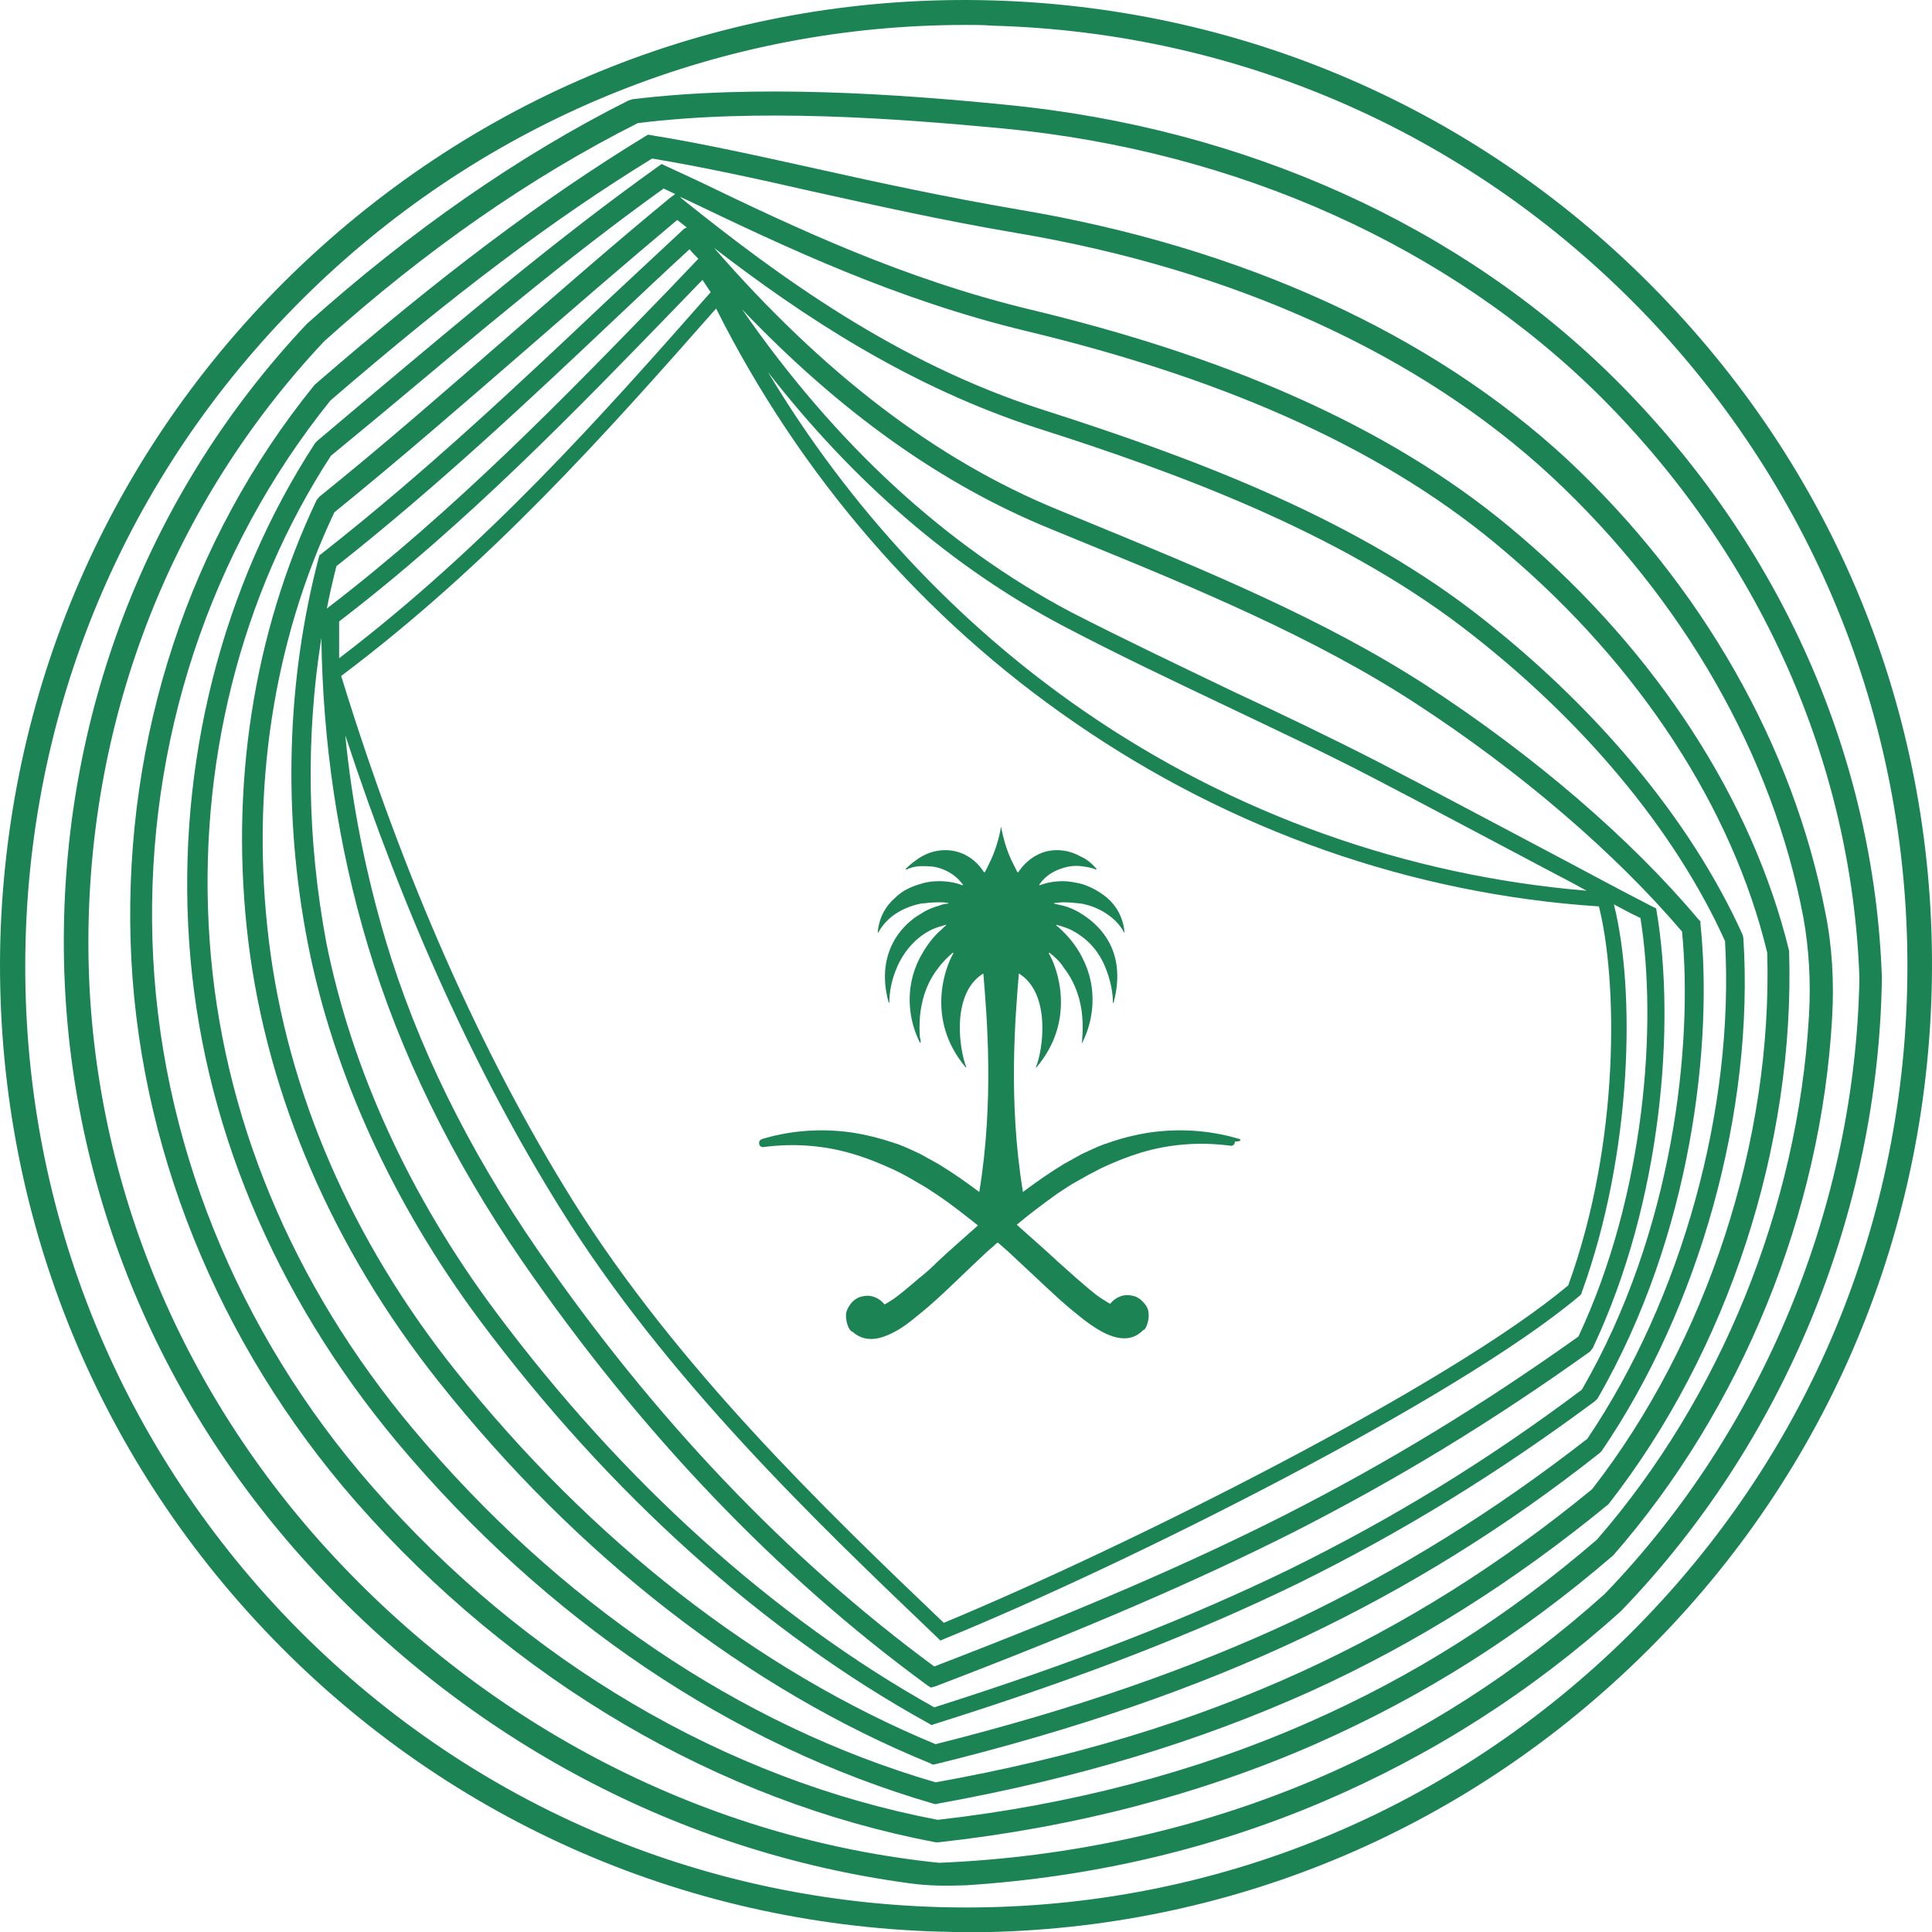 <svg width="32" height="32" viewBox="0 0 32 32" fill="none" xmlns="http://www.w3.org/2000/svg">
<path d="M20.522 18.863C20.138 18.75 19.63 18.671 19.02 18.761C18.806 18.795 18.58 18.851 18.354 18.93C18.332 18.942 18.309 18.942 18.287 18.953C18.162 18.998 18.049 19.055 17.925 19.111C17.823 19.168 17.722 19.224 17.62 19.28C17.395 19.416 17.169 19.574 16.943 19.743C16.694 18.23 16.819 16.819 16.875 16.13C16.875 16.13 16.875 16.119 16.886 16.13C17.417 16.469 17.27 17.417 17.157 17.677C17.157 17.677 17.169 17.688 17.169 17.677C17.835 16.887 17.507 16.017 17.372 15.791C17.372 15.791 17.372 15.78 17.383 15.78C17.485 15.859 17.564 15.938 17.62 16.029C17.823 16.288 17.903 16.582 17.925 16.83C17.936 16.966 17.936 17.09 17.925 17.192C17.925 17.214 17.925 17.248 17.914 17.271C17.914 17.271 17.914 17.271 17.925 17.271C18.106 16.921 18.196 16.379 17.925 15.859C17.857 15.724 17.756 15.577 17.62 15.441C17.586 15.408 17.541 15.363 17.496 15.329V15.317C17.541 15.329 17.575 15.34 17.609 15.351C17.722 15.385 17.823 15.441 17.914 15.509C18.117 15.656 18.253 15.859 18.332 16.085C18.399 16.266 18.433 16.446 18.433 16.605C18.433 16.616 18.445 16.616 18.445 16.605C18.569 16.142 18.49 15.791 18.332 15.543C18.219 15.363 18.061 15.227 17.914 15.137C17.812 15.069 17.699 15.024 17.609 15.001C17.553 14.99 17.507 14.979 17.462 14.967C17.451 14.967 17.462 14.956 17.462 14.956C17.507 14.956 17.564 14.945 17.609 14.945C17.722 14.945 17.823 14.956 17.914 14.967C18.095 15.001 18.23 15.069 18.332 15.137C18.501 15.25 18.591 15.385 18.614 15.441H18.625C18.603 15.193 18.49 15.001 18.332 14.866C18.207 14.764 18.061 14.685 17.914 14.64C17.812 14.617 17.711 14.595 17.609 14.595C17.474 14.595 17.338 14.617 17.225 14.662C17.225 14.662 17.214 14.662 17.214 14.651C17.316 14.504 17.451 14.425 17.598 14.38C17.699 14.346 17.801 14.335 17.903 14.346C17.993 14.358 18.083 14.369 18.151 14.403C18.151 14.403 18.162 14.403 18.162 14.391C18.083 14.301 18.004 14.233 17.903 14.188C17.801 14.132 17.699 14.098 17.598 14.087C17.327 14.053 17.056 14.166 16.864 14.448H16.852C16.819 14.38 16.785 14.312 16.751 14.245C16.672 14.075 16.615 13.883 16.581 13.691C16.548 13.883 16.491 14.075 16.412 14.245C16.378 14.312 16.344 14.391 16.311 14.448H16.299C16.119 14.166 15.836 14.053 15.565 14.087C15.464 14.098 15.362 14.132 15.261 14.188C15.17 14.245 15.08 14.312 15.001 14.391C15.001 14.391 15.001 14.403 15.012 14.403C15.08 14.369 15.17 14.346 15.261 14.346C15.362 14.346 15.464 14.346 15.565 14.38C15.712 14.425 15.848 14.516 15.949 14.651C15.949 14.651 15.949 14.662 15.938 14.662C15.825 14.617 15.69 14.595 15.554 14.595C15.452 14.595 15.351 14.606 15.249 14.64C15.091 14.685 14.944 14.753 14.831 14.866C14.673 15.001 14.56 15.193 14.538 15.441C14.538 15.453 14.549 15.453 14.549 15.441C14.583 15.385 14.662 15.25 14.831 15.137C14.933 15.069 15.08 15.001 15.249 14.967C15.339 14.956 15.441 14.945 15.554 14.945C15.599 14.945 15.644 14.945 15.701 14.956C15.712 14.956 15.712 14.967 15.701 14.967C15.656 14.967 15.611 14.979 15.554 15.001C15.464 15.024 15.351 15.069 15.249 15.137C15.091 15.227 14.944 15.363 14.831 15.543C14.673 15.803 14.594 16.153 14.719 16.605C14.719 16.616 14.73 16.605 14.73 16.605C14.73 16.446 14.764 16.255 14.831 16.085C14.911 15.871 15.046 15.667 15.249 15.509C15.339 15.441 15.441 15.385 15.554 15.351C15.588 15.34 15.633 15.329 15.667 15.317C15.667 15.317 15.678 15.317 15.667 15.329C15.622 15.363 15.588 15.408 15.543 15.441C15.407 15.577 15.317 15.713 15.238 15.859C14.967 16.379 15.057 16.921 15.238 17.271H15.249C15.249 17.248 15.249 17.214 15.238 17.192C15.227 17.09 15.227 16.966 15.238 16.83C15.261 16.582 15.339 16.288 15.543 16.029C15.611 15.938 15.69 15.859 15.78 15.78C15.78 15.78 15.791 15.78 15.791 15.791C15.656 16.017 15.328 16.887 15.994 17.677H16.006C15.893 17.406 15.746 16.469 16.277 16.13H16.288C16.344 16.819 16.469 18.23 16.22 19.743C15.994 19.574 15.769 19.416 15.543 19.28C15.441 19.224 15.339 19.168 15.238 19.111C15.114 19.055 15.001 18.998 14.877 18.953C14.854 18.942 14.831 18.942 14.809 18.93C14.572 18.851 14.346 18.795 14.131 18.761C13.522 18.671 13.014 18.75 12.63 18.863C12.596 18.874 12.573 18.896 12.573 18.93C12.573 18.976 12.607 19.009 12.652 18.998C13.172 18.93 13.668 18.976 14.12 19.111C14.357 19.179 14.572 19.269 14.798 19.371C14.944 19.439 15.08 19.517 15.215 19.597C15.317 19.653 15.419 19.721 15.52 19.788C15.757 19.947 15.983 20.127 16.198 20.297C15.96 20.511 15.723 20.714 15.52 20.906C15.419 21.008 15.317 21.098 15.215 21.177C15.057 21.313 14.911 21.437 14.798 21.516C14.741 21.55 14.696 21.584 14.651 21.606C14.572 21.505 14.436 21.437 14.29 21.471C14.222 21.482 14.165 21.516 14.12 21.561C14.075 21.606 14.041 21.663 14.018 21.731C13.996 21.843 14.041 21.99 14.086 22.035C14.098 22.047 14.109 22.058 14.12 22.058C14.312 22.227 14.538 22.205 14.798 22.069C14.933 22.002 15.069 21.9 15.215 21.776C15.317 21.697 15.419 21.606 15.52 21.516C15.78 21.279 16.051 21.008 16.356 20.726C16.412 20.68 16.469 20.624 16.525 20.579C16.581 20.624 16.638 20.68 16.694 20.726C16.999 21.008 17.282 21.279 17.53 21.505C17.632 21.595 17.733 21.685 17.835 21.764C17.982 21.889 18.128 21.99 18.253 22.058C18.512 22.194 18.738 22.216 18.919 22.047C18.93 22.035 18.941 22.024 18.953 22.024C18.998 21.979 19.043 21.832 19.02 21.719C19.009 21.651 18.964 21.595 18.919 21.55C18.874 21.505 18.817 21.471 18.749 21.46C18.603 21.426 18.467 21.494 18.388 21.595C18.343 21.573 18.298 21.539 18.241 21.505C18.117 21.426 17.982 21.302 17.823 21.166C17.733 21.087 17.632 20.997 17.519 20.895C17.316 20.703 17.078 20.5 16.841 20.285C17.056 20.105 17.282 19.935 17.519 19.766C17.62 19.698 17.722 19.631 17.823 19.574C17.959 19.495 18.106 19.416 18.241 19.348C18.456 19.247 18.682 19.156 18.907 19.088C19.359 18.953 19.856 18.908 20.375 18.976C20.421 18.987 20.454 18.953 20.454 18.908C20.567 18.908 20.556 18.874 20.522 18.863Z" fill="#1B8354"/>
<path d="M17.089 5.133C14.966 4.625 13.159 3.767 11.567 2.999L10.958 2.717L10.879 2.773C9.253 3.936 7.728 5.223 6.114 6.578L5.256 7.301L5.222 7.335C3.675 9.706 2.93 12.642 3.133 15.6C3.336 18.569 4.533 21.437 6.577 23.887C9.049 26.834 12.12 28.901 15.451 29.872L15.496 29.883L15.542 29.872C17.856 29.454 19.866 28.844 21.718 28.009C23.479 27.207 25.071 26.202 26.641 24.915C28.617 22.386 29.735 18.976 29.633 15.747C29.023 13.251 27.442 10.812 25.184 8.882C23.22 7.188 20.566 5.969 17.089 5.133ZM5.617 10.293C7.751 8.656 9.546 6.793 11.285 4.998L11.635 4.636C11.68 4.704 11.725 4.772 11.771 4.84C9.941 6.917 8.045 9.051 5.617 10.903C5.617 10.7 5.617 10.496 5.617 10.293ZM25.975 21.29C23.965 22.973 18.624 25.637 15.632 26.879C13.656 24.994 11.217 22.645 9.49 19.89C7.977 17.463 6.678 14.538 5.651 11.196C8.112 9.345 10.02 7.199 11.861 5.11C13.25 7.877 15.293 10.248 17.811 11.975C20.397 13.759 23.389 14.809 26.483 15.013C26.788 16.221 26.844 18.897 25.975 21.29ZM9.287 20.026C11.037 22.837 13.521 25.208 15.519 27.117L15.576 27.173L15.655 27.139C18.669 25.908 24.145 23.165 26.166 21.46L26.189 21.437L26.2 21.403C27.036 19.1 27.092 16.413 26.731 14.979C26.878 15.058 27.025 15.137 27.171 15.205C27.454 16.966 27.25 19.777 26.144 22.137C24.541 23.278 23.005 24.215 21.3 25.084C19.719 25.886 17.913 26.665 15.474 27.602C13.035 25.807 10.833 23.492 8.914 20.715C7.751 19.032 6.904 17.305 6.385 15.566C6.057 14.459 5.831 13.33 5.719 12.179C6.701 15.171 7.898 17.802 9.287 20.026ZM17.947 11.772C15.835 10.316 14.051 8.385 12.719 6.161C14.142 7.99 15.779 9.401 17.597 10.361C18.477 10.824 19.403 11.264 20.306 11.693C21.108 12.077 21.932 12.461 22.712 12.867C23.649 13.353 24.552 13.838 25.41 14.29C25.704 14.448 25.997 14.595 26.279 14.753C23.31 14.505 20.431 13.488 17.947 11.772ZM11.082 4.794C9.343 6.59 7.536 8.453 5.414 10.079C5.459 9.841 5.515 9.604 5.572 9.378C7.243 8.057 8.745 6.646 10.201 5.269C10.608 4.885 11.014 4.501 11.421 4.128C11.466 4.185 11.511 4.23 11.567 4.286L11.082 4.794ZM5.323 10.564C5.346 12.291 5.594 13.996 6.091 15.656C6.622 17.429 7.48 19.19 8.654 20.895C10.608 23.729 12.866 26.089 15.35 27.907L15.418 27.952L15.496 27.93C17.981 26.981 19.81 26.191 21.424 25.378C23.152 24.497 24.71 23.549 26.336 22.386L26.381 22.329C27.544 19.868 27.747 16.932 27.442 15.114L27.431 15.046L27.363 15.013C26.788 14.719 26.189 14.392 25.546 14.053C24.687 13.601 23.784 13.116 22.847 12.63C22.057 12.224 21.232 11.829 20.431 11.456C19.539 11.027 18.613 10.587 17.732 10.135C15.666 9.04 13.837 7.357 12.29 5.122C13.916 6.827 15.598 8.024 17.393 8.757L17.89 8.961C19.798 9.74 21.763 10.553 23.445 11.648C25.195 12.788 26.754 14.132 27.86 15.43C28.041 17.293 27.725 20.387 26.2 23.018C24.62 24.203 23.084 25.141 21.368 25.988C19.697 26.8 17.823 27.534 15.474 28.279C12.809 26.789 10.303 24.531 8.214 21.731C6.78 19.811 5.82 17.7 5.402 15.6C5.086 13.895 5.064 12.19 5.323 10.564ZM11.33 3.789C10.879 4.207 10.438 4.625 9.987 5.043C8.53 6.42 7.017 7.843 5.335 9.164L5.29 9.198L5.278 9.243C4.748 11.264 4.68 13.477 5.098 15.622C5.515 17.756 6.498 19.924 7.954 21.878C10.088 24.734 12.651 27.038 15.372 28.539L15.429 28.573L15.496 28.55C17.901 27.794 19.81 27.049 21.503 26.225C23.242 25.366 24.8 24.407 26.415 23.21L26.46 23.165C28.041 20.432 28.368 17.226 28.165 15.306V15.261L28.131 15.227C27.013 13.895 25.41 12.517 23.626 11.354C21.921 10.248 19.934 9.435 18.014 8.645L17.518 8.441C15.508 7.617 13.645 6.194 11.827 4.106C13.306 5.246 15.068 6.409 17.201 7.098C19.505 7.832 22.136 8.803 24.202 10.372C26.189 11.885 27.736 13.737 28.572 15.588C28.73 18.355 27.86 21.505 26.291 23.831C24.755 25.028 23.174 26.01 21.47 26.823C19.742 27.636 17.789 28.313 15.496 28.889C12.55 27.67 9.795 25.524 7.536 22.691C5.82 20.534 4.759 18.084 4.454 15.588C4.149 13.093 4.522 10.632 5.538 8.486C6.622 7.606 7.661 6.703 8.677 5.822C9.546 5.065 10.37 4.354 11.217 3.643C11.274 3.688 11.33 3.733 11.375 3.767L11.33 3.789ZM29.271 15.78C29.362 18.897 28.267 22.228 26.37 24.666C24.857 25.908 23.276 26.902 21.549 27.692C19.742 28.517 17.766 29.115 15.496 29.521C12.245 28.573 9.253 26.541 6.836 23.662C4.838 21.279 3.675 18.479 3.472 15.577C3.268 12.698 3.98 9.853 5.481 7.549L6.328 6.849C7.909 5.528 9.399 4.264 10.991 3.123L11.183 3.214L11.093 3.281C10.201 4.015 9.309 4.794 8.44 5.551C7.424 6.432 6.385 7.346 5.29 8.227L5.244 8.283C4.194 10.496 3.799 13.037 4.115 15.611C4.431 18.163 5.515 20.681 7.265 22.883C9.569 25.784 12.392 27.975 15.406 29.205L15.451 29.228L15.508 29.217C17.845 28.641 19.832 27.952 21.594 27.117C23.332 26.292 24.936 25.299 26.494 24.068L26.528 24.034C28.154 21.652 29.057 18.389 28.876 15.543L28.865 15.487C28.007 13.579 26.415 11.671 24.383 10.112C22.282 8.509 19.618 7.538 17.292 6.793C14.853 6.014 12.9 4.58 11.296 3.293L11.262 3.259L11.409 3.327C13.012 4.094 14.842 4.964 16.998 5.483C20.431 6.307 23.028 7.504 24.936 9.141C27.149 11.016 28.696 13.387 29.271 15.78Z" fill="#1B8354"/>
<path d="M16.875 3.472C15.69 3.269 14.583 3.032 13.522 2.795C12.551 2.58 11.636 2.377 10.801 2.242L10.733 2.23L10.677 2.264C8.994 3.292 7.312 4.556 5.223 6.363L5.201 6.386C3.134 8.937 2.062 12.2 2.163 15.588C2.265 18.941 3.597 22.249 5.901 24.88C8.498 27.838 11.907 29.837 15.498 30.514H15.521H15.543C17.801 30.266 19.913 29.713 21.81 28.877C23.594 28.087 25.186 27.082 26.721 25.761C28.844 23.333 30.165 20.093 30.346 16.852C30.38 16.254 30.346 15.667 30.233 15.114C29.702 12.358 28.189 9.694 25.953 7.605C23.706 5.527 20.568 4.093 16.875 3.472ZM29.962 16.83C29.781 19.991 28.494 23.153 26.45 25.501C24.971 26.777 23.402 27.771 21.651 28.538C19.8 29.351 17.734 29.893 15.532 30.142C12.02 29.476 8.701 27.522 6.172 24.632C3.913 22.057 2.626 18.84 2.525 15.576C2.423 12.291 3.473 9.118 5.472 6.634C7.515 4.873 9.164 3.631 10.801 2.626C11.614 2.761 12.506 2.953 13.443 3.168C14.516 3.405 15.622 3.653 16.819 3.856C20.443 4.466 23.515 5.866 25.705 7.899C27.884 9.931 29.363 12.517 29.871 15.204C29.962 15.712 29.996 16.265 29.962 16.83Z" fill="#1B8354"/>
<path d="M16.65 1.734C14.844 1.554 12.506 1.395 10.474 1.644L10.406 1.666C8.588 2.581 6.804 3.823 5.088 5.359L5.077 5.37C2.491 8.114 1.068 11.727 1.057 15.554C1.046 19.371 2.491 23.052 5.111 25.919C7.764 28.832 11.275 30.684 15.058 31.192C15.374 31.238 15.69 31.238 16.006 31.226C18.084 31.091 20.071 30.628 21.923 29.837C23.718 29.07 25.367 28.02 26.846 26.687C29.544 23.898 31.114 20.082 31.17 16.198C31.046 12.528 29.488 9.017 26.778 6.307C24.215 3.744 20.624 2.118 16.65 1.734ZM26.575 26.405C25.141 27.692 23.526 28.731 21.776 29.476C19.834 30.3 17.734 30.763 15.555 30.854C11.716 30.458 8.114 28.618 5.416 25.66C2.864 22.86 1.452 19.269 1.464 15.566C1.475 11.84 2.852 8.328 5.37 5.652C7.041 4.15 8.791 2.931 10.564 2.039C12.563 1.791 14.844 1.96 16.627 2.129C20.5 2.502 24.012 4.083 26.518 6.578C29.16 9.22 30.673 12.641 30.798 16.198C30.73 19.969 29.194 23.695 26.575 26.405Z" fill="#1B8354"/>
<path d="M27.623 5.009C24.688 1.904 20.713 0.131 16.445 0.007C12.166 -0.117 8.113 1.441 5.008 4.376C1.903 7.312 0.13 11.287 0.006 15.555C-0.107 19.823 1.44 23.887 4.375 26.992C7.311 30.097 11.285 31.87 15.553 31.994C15.7 31.994 15.858 32.005 16.005 32.005C20.115 32.005 23.999 30.459 26.991 27.625C30.096 24.689 31.869 20.715 31.993 16.447C32.117 12.167 30.57 8.114 27.623 5.009ZM31.587 16.435C31.474 20.602 29.746 24.463 26.72 27.331C23.694 30.188 19.742 31.701 15.576 31.588C11.41 31.475 7.548 29.747 4.68 26.721C1.824 23.695 0.311 19.744 0.424 15.577C0.536 11.411 2.264 7.549 5.29 4.681C8.203 1.926 11.997 0.413 15.994 0.413C16.141 0.413 16.287 0.413 16.434 0.425C20.601 0.538 24.462 2.265 27.33 5.291C30.186 8.317 31.7 12.269 31.587 16.435Z" fill="#1B8354"/>
</svg>

